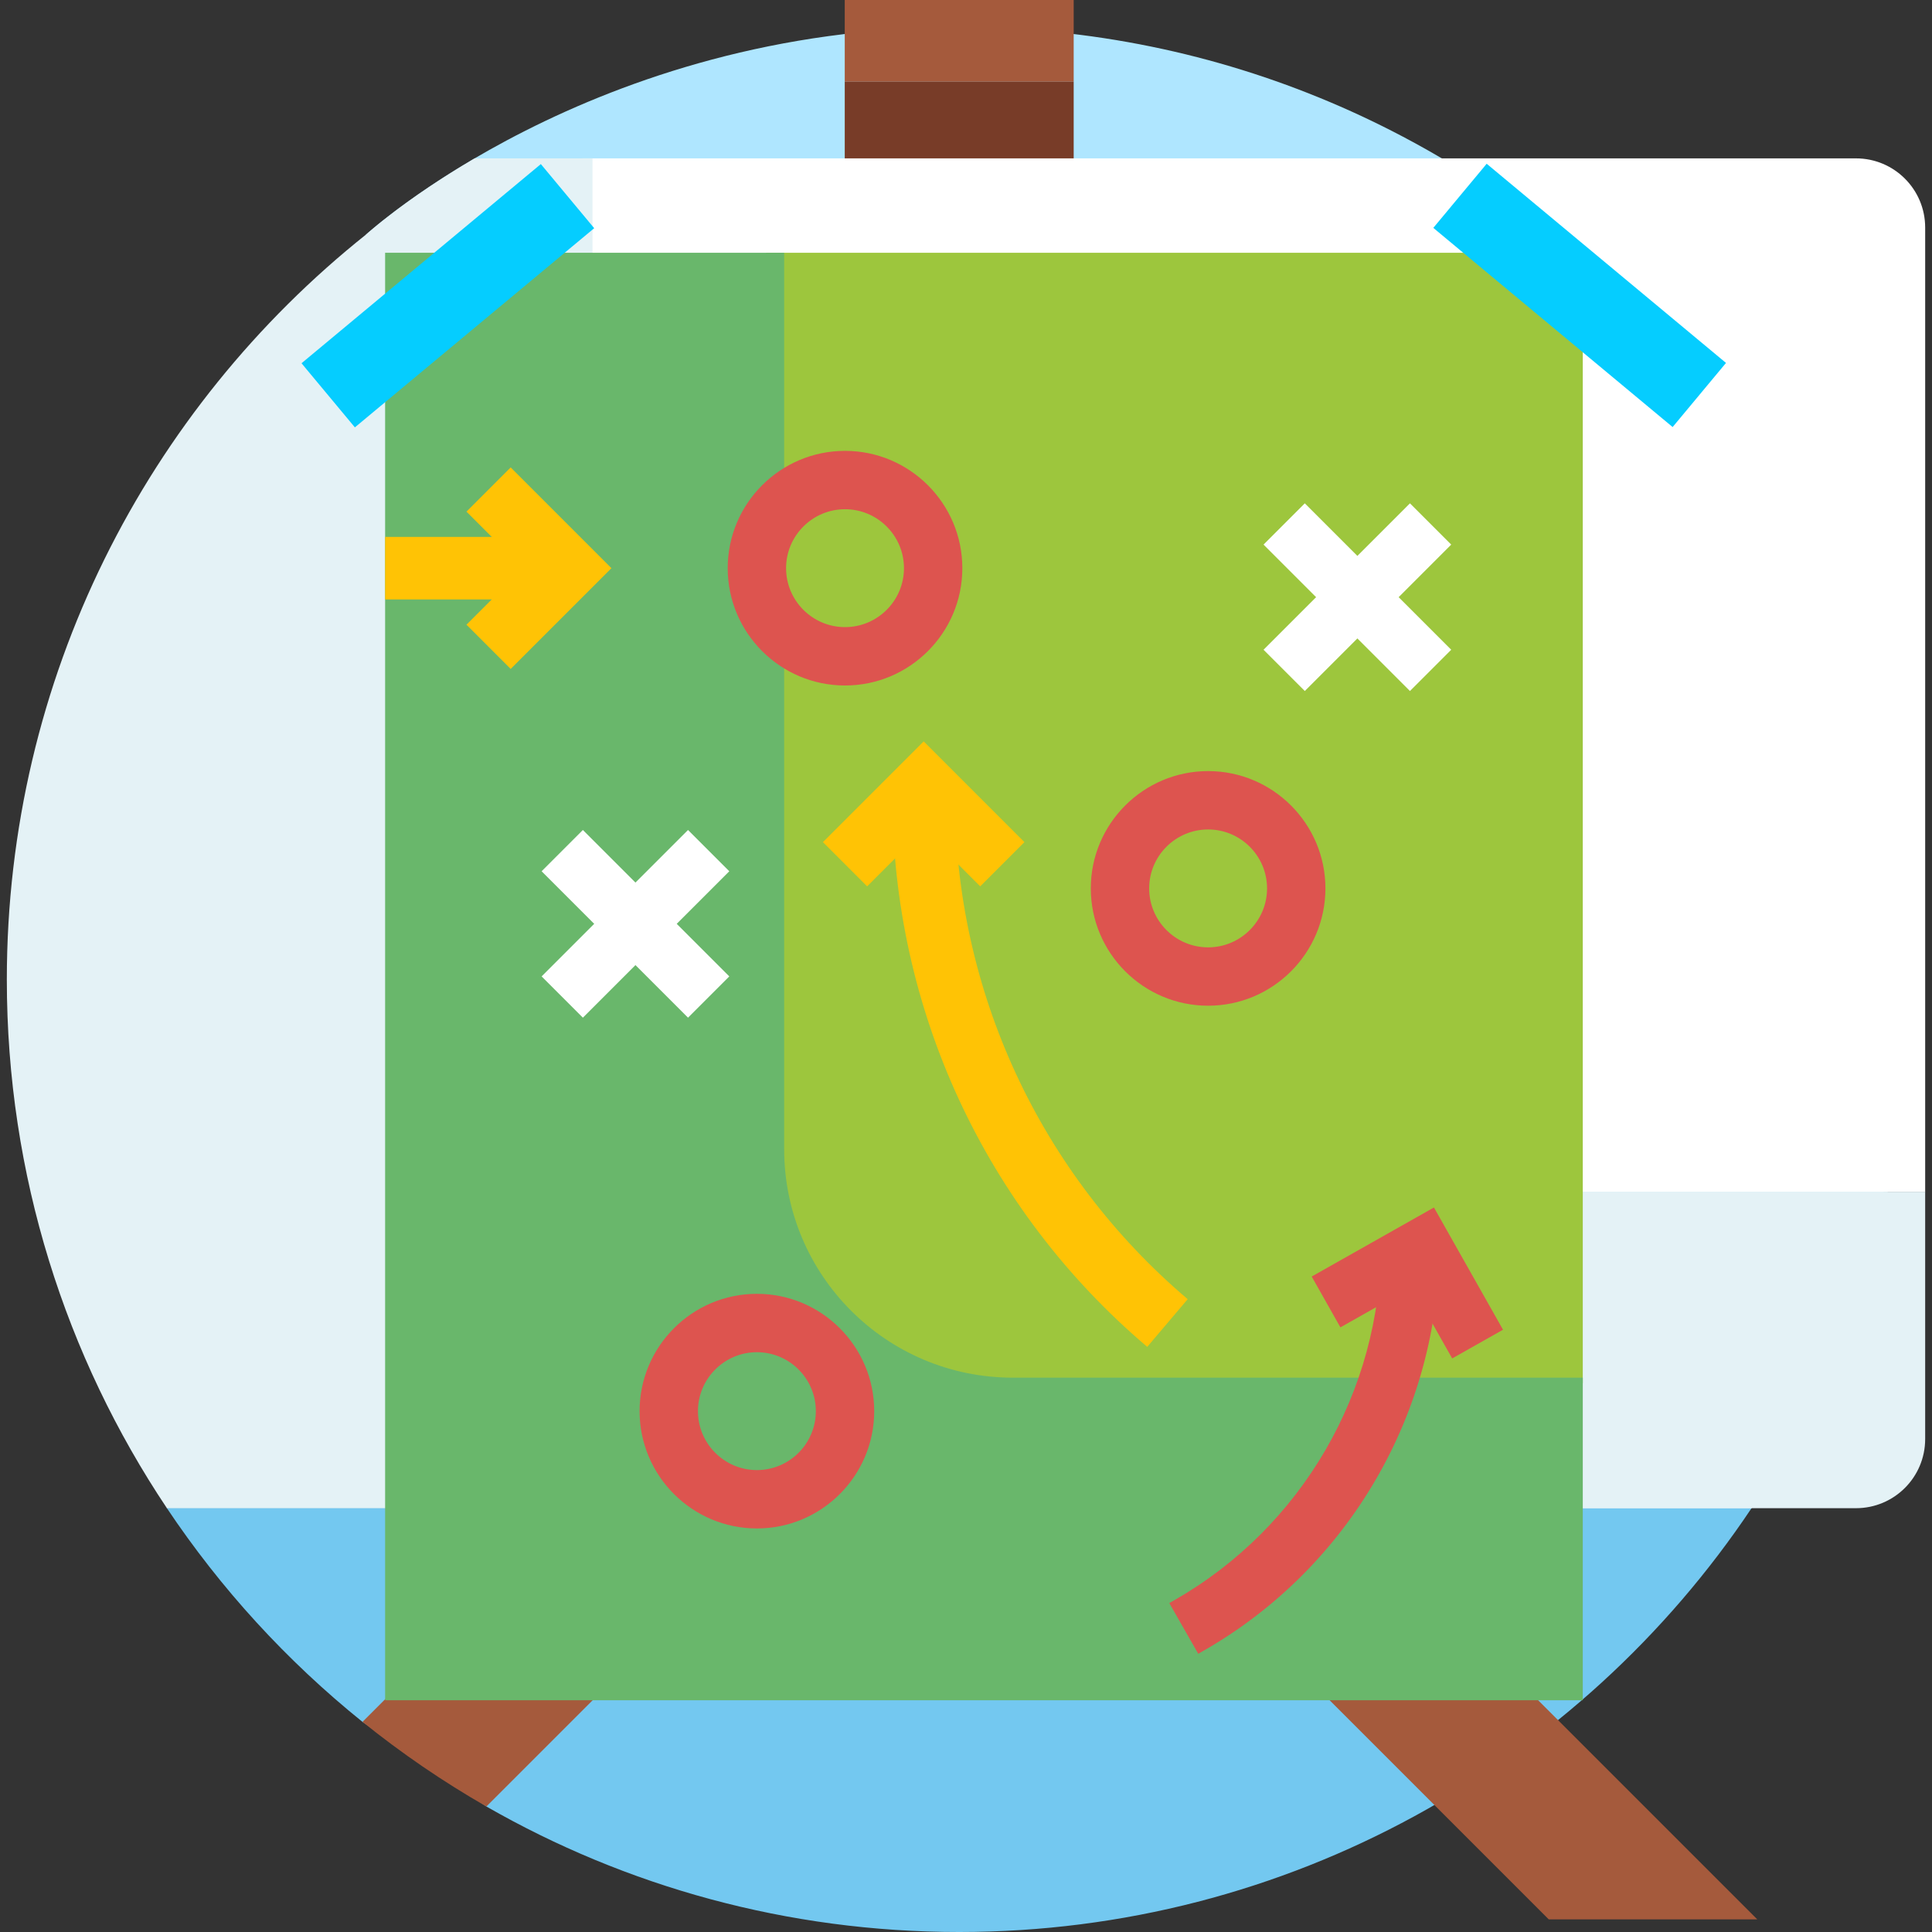 <svg id="Layer_1" enable-background="new 0 0 511 511" height="512" viewBox="0 0 511 511" width="512" xmlns="http://www.w3.org/2000/svg"><rect x="0" y="0" width="511" height="511" fill="#333333" stroke="none"/><g><g><path d="m253.705 7.2c-96.938 0-156.652 54.679-156.817 54.771 0 0-2.483 3.099-2.947 5.159-3.772 16.742-7.296 39.181-7.296 55.555 0 139.12 117.319 251.872 256.44 251.872 53.572 0 113.175-25.676 153.065-56.547.892-.691 3.724-5.331 3.724-5.331.175-1.073 5.73-23.191 5.73-53.579.001-139.12-112.778-251.9-251.899-251.9z" fill="#afe6ff"/><path d="m44.074 398.796c14.301 21.417 31.795 40.52 51.802 56.628l32.771 22.382c36.847 21.12 79.542 33.194 125.058 33.194 86.873 0 164.252-44.227 209.637-112.204z" fill="#73c8f0"/></g><g><g fill="#a55a3c"><path d="m278.831 321.705v55.155l130.803 130.804h55.157z"/><path d="m128.646 477.808 102.484-102.484v-55.155l-135.249 135.248c10.291 8.284 21.237 15.785 32.765 22.391z"/></g></g><g><path d="m223.428 0h60.554v21.614h-60.554z" fill="#a55a3c"/></g><g><path d="m223.428 21.614h60.554v102.072h-60.554z" fill="#783c28"/></g><g><path d="m509.194 315.276v-255.088c0-10.106-8.193-18.299-18.299-18.299h-336.908v273.386h355.207z" fill="#fff"/></g><path d="m44.146 398.907h419.122c16.72-25.014 29.101-53.248 36.026-83.683h-324.283c-10.106 0-18.299-8.193-18.299-18.299v-255.035h-31.174c-18.517 10.846-28.582 20.044-28.649 20.082-57.932 46.152-95.083 117.303-95.083 197.128 0 51.727 15.601 99.806 42.34 139.807z" fill="#e4f2f6"/><g><path d="m371.968 315.223v83.683h118.928c10.106 0 18.298-8.192 18.298-18.298v-65.385z" fill="#e4f2f6"/></g><g><g><g><path d="m194.718 421.852 68.683-68.683 68.682 68.683h60.82l-129.502-129.502-129.502 129.502z" fill="#783c28"/></g></g><g><path d="m202.636 66.858h215.997v298.987h-215.997z" fill="#9dc63d"/></g><g><path d="m207.408 303.943v-237.084h-105.548v382.852h316.773v-85.33h-150.788c-33.378-.001-60.437-27.059-60.437-60.438z" fill="#69b76b"/></g><g><path d="m77.231 67.204h82.314v22.054h-82.314z" fill="#05cdff" transform="matrix(.769 -.64 .64 .769 -22.653 93.825)"/></g><g><path d="m406.597 37.074h22.054v82.314h-22.054z" fill="#05cdff" transform="matrix(.64 -.769 .769 .64 90.368 349.217)"/></g><g><g><path d="m331.686 150.208h54.771v15.438h-54.771z" fill="#fff" transform="matrix(.707 -.707 .707 .707 -6.502 300.158)"/></g><g><path d="m351.353 130.541h15.438v54.771h-15.438z" fill="#fff" transform="matrix(.707 -.707 .707 .707 -6.502 300.158)"/></g></g><g><g><path d="m140.731 236.636h54.771v15.438h-54.771z" fill="#fff" transform="matrix(.707 -.707 .707 .707 -123.545 190.446)"/></g><g><path d="m160.398 216.969h15.438v54.771h-15.438z" fill="#fff" transform="matrix(.707 -.707 .707 .707 -123.545 190.446)"/></g></g><g><path d="m223.503 181.307c-17.109 0-31.028-13.918-31.028-31.028s13.918-31.028 31.028-31.028 31.028 13.918 31.028 31.028-13.919 31.028-31.028 31.028zm0-46.618c-8.597 0-15.59 6.993-15.59 15.59s6.993 15.59 15.59 15.59 15.59-6.993 15.59-15.59c0-8.596-6.993-15.59-15.59-15.59z" fill="#dd544f"/></g><g><path d="m319.537 266.004c-17.109 0-31.028-13.918-31.028-31.028s13.918-31.028 31.028-31.028 31.028 13.918 31.028 31.028-13.919 31.028-31.028 31.028zm0-46.617c-8.597 0-15.59 6.993-15.59 15.59s6.993 15.59 15.59 15.59 15.59-6.993 15.59-15.59-6.993-15.59-15.59-15.59z" fill="#dd544f"/></g><g><path d="m200.194 404.264c-17.109 0-31.028-13.918-31.028-31.028s13.918-31.028 31.028-31.028 31.028 13.918 31.028 31.028-13.918 31.028-31.028 31.028zm0-46.617c-8.597 0-15.59 6.993-15.59 15.59s6.993 15.59 15.59 15.59 15.59-6.993 15.59-15.59-6.993-15.59-15.59-15.59z" fill="#dd544f"/></g><g><path d="m101.86 142.009h37.883v16.541h-37.883z" fill="#ffc305"/></g><g><path d="m135.07 176.928-11.694-11.697 14.953-14.952-14.954-14.953 11.696-11.697 26.649 26.65z" fill="#ffc305"/></g><g><path d="m229.35 234.435-11.694-11.697 26.649-26.648 26.649 26.648-11.697 11.697-14.952-14.954z" fill="#ffc305"/></g><g><path d="m384.094 359.296-10.673-18.892-18.892 10.673-7.594-13.442 32.334-18.266 18.266 32.333z" fill="#dd544f"/></g><g><path d="m303.437 356.235c-42.835-36.336-67.403-89.392-67.403-145.564v-2.885h16.541v2.885c0 51.305 22.439 99.763 61.562 132.95z" fill="#ffc305"/></g><g><path d="m316.926 437.413-7.654-13.407 1.322-.755c33.72-19.238 54.666-55.304 54.666-94.124l15.438-.001c0 44.352-23.93 85.555-62.451 107.533z" fill="#dd544f"/></g></g></g></svg>